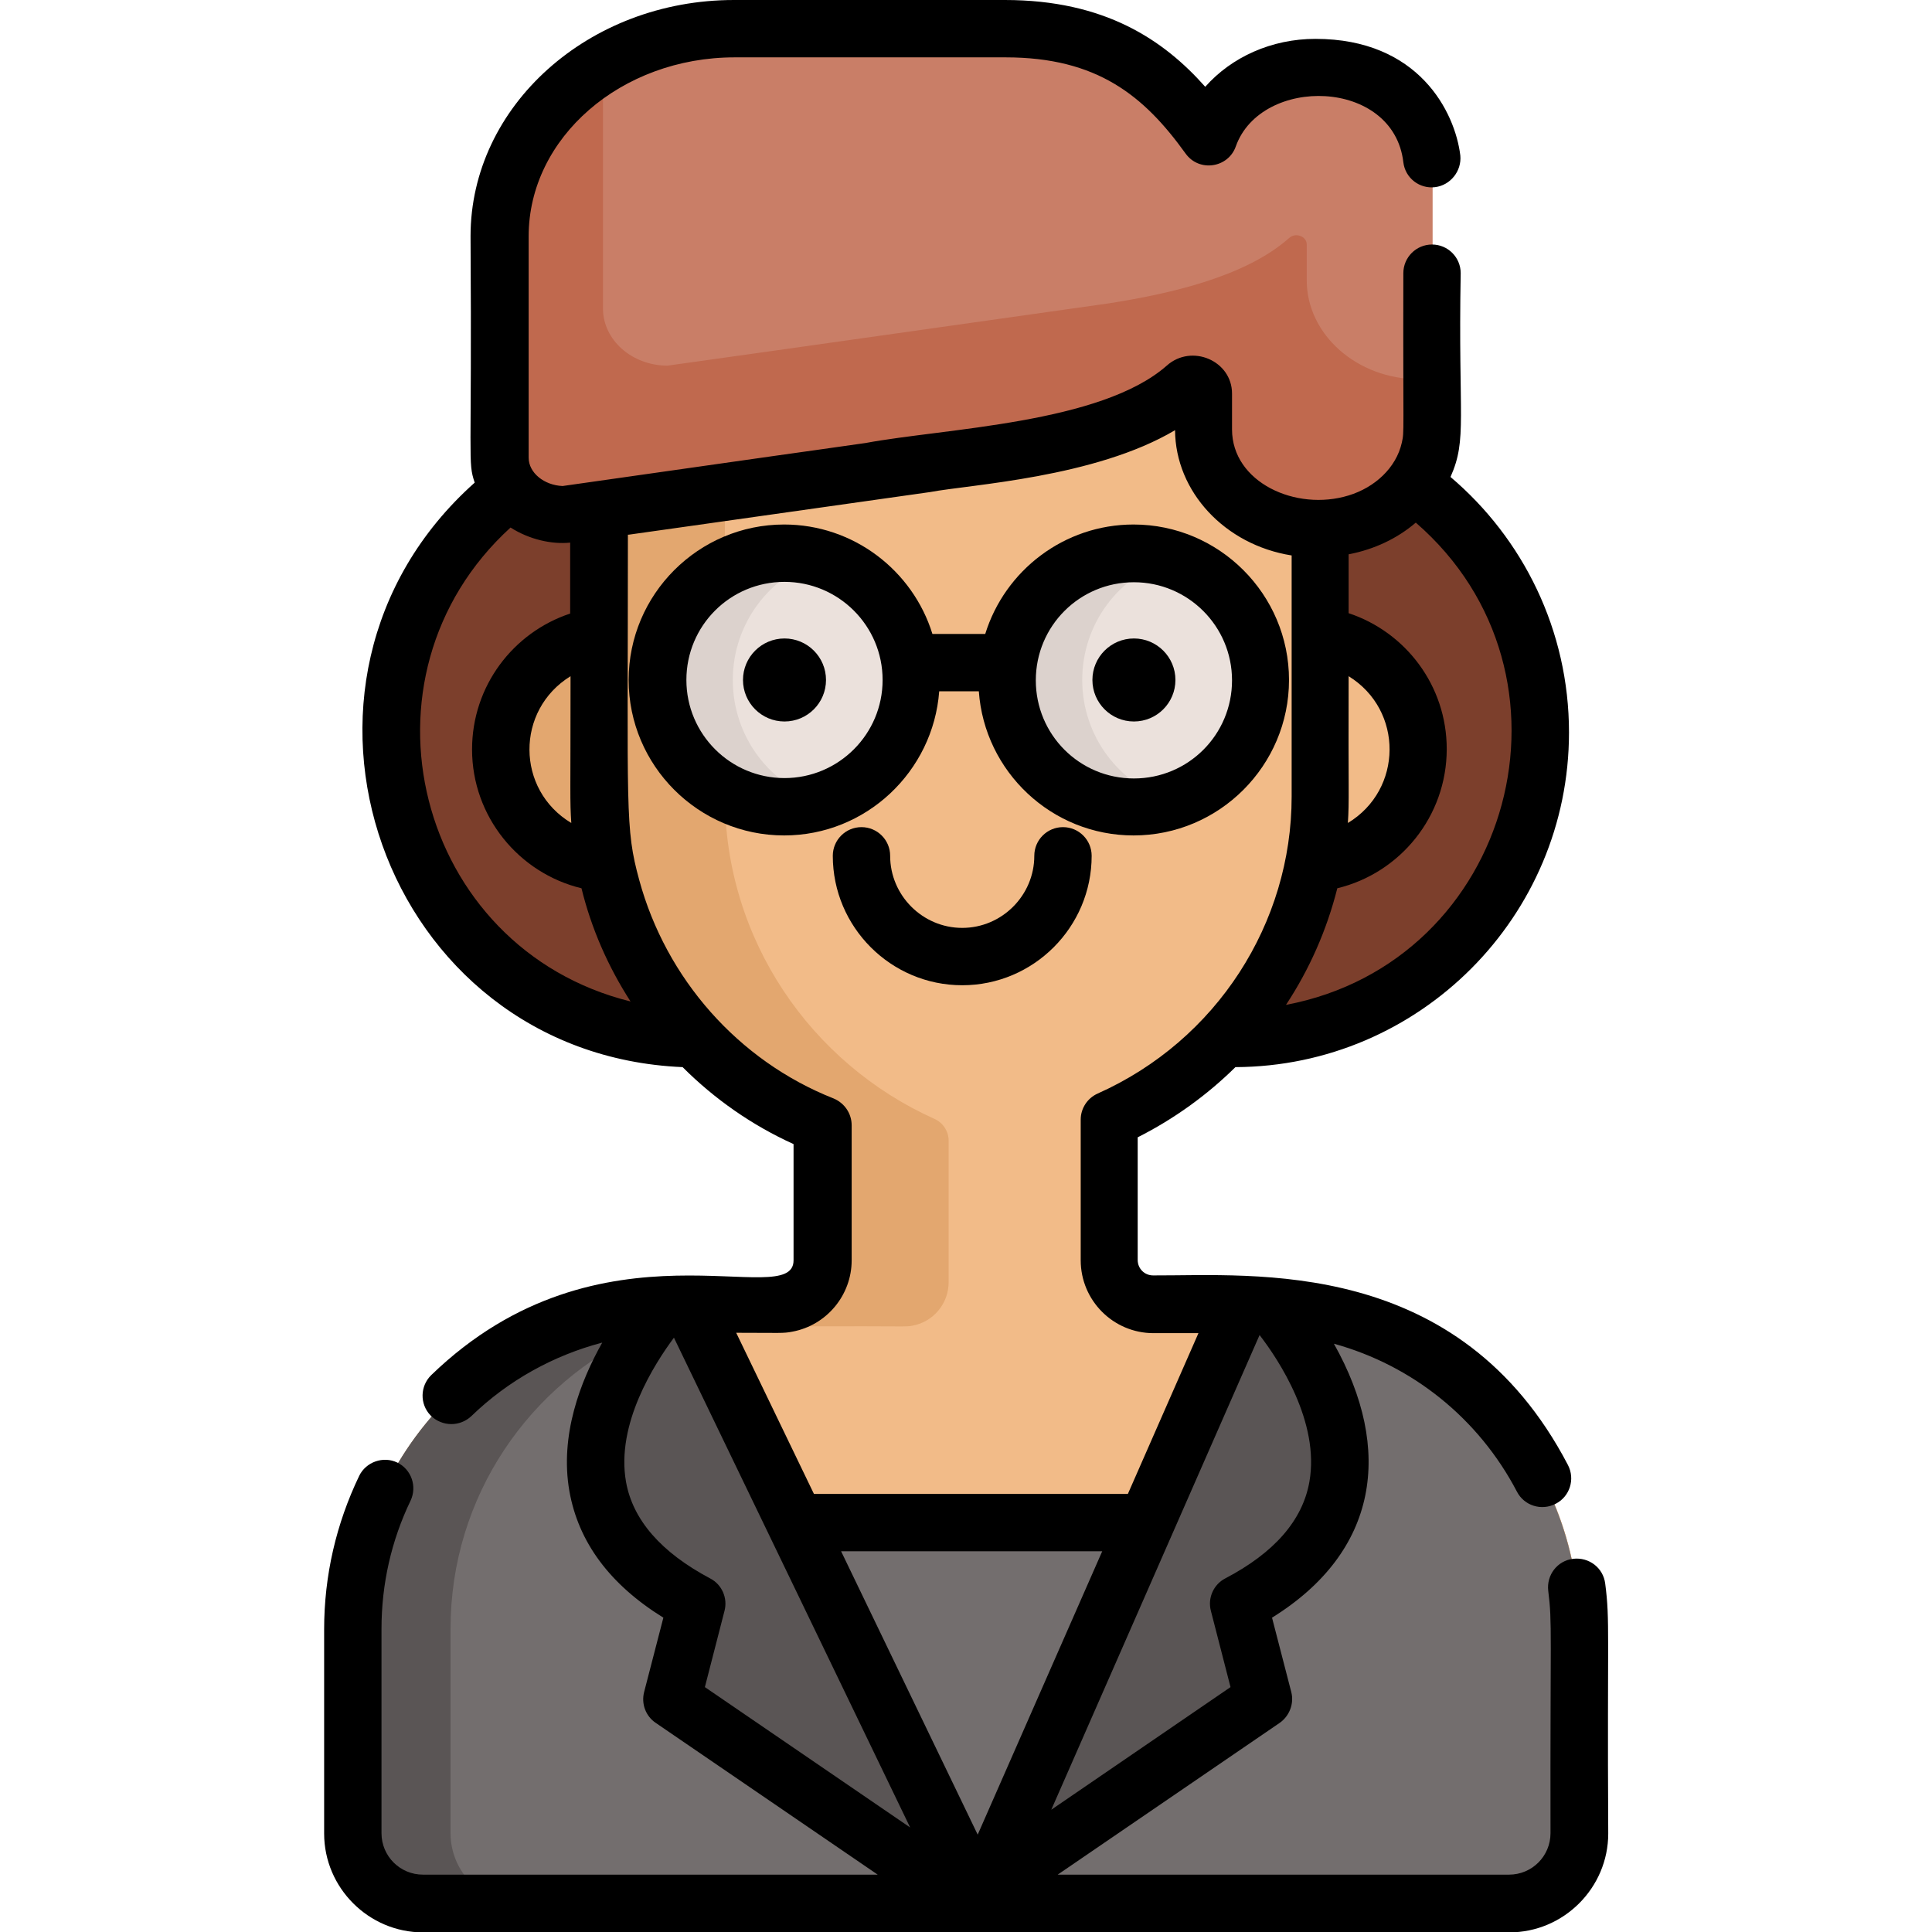 <?xml version="1.0" encoding="utf-8"?>
<!-- Generator: Adobe Illustrator 23.0.4, SVG Export Plug-In . SVG Version: 6.00 Build 0)  -->
<svg version="1.1" id="Capa_1" xmlns="http://www.w3.org/2000/svg" xmlns:xlink="http://www.w3.org/1999/xlink" x="0px" y="0px"
	 viewBox="0 0 512 512" style="enable-background:new 0 0 512 512;" xml:space="preserve">
<style type="text/css">
	.st0{fill:#5A5555;}
	.st1{fill:#7C3F2C;}
	.st2{fill:#E3A76F;}
	.st3{fill:#F2BB88;}
	.st4{fill:#C0694E;}
	.st5{fill:#C97E67;}
	.st6{fill:#DCD2CD;}
	.st7{fill:#EBE1DC;}
	.st8{fill:#736E6E;}
</style>
<path class="st0" d="M332.4,452L332.4,452l0.2-0.1C332.5,451.9,332.5,452,332.4,452z"/>
<g>
	<circle class="st1" cx="184.8" cy="194.1" r="81.1"/>
	<circle class="st1" cx="327.1" cy="194.1" r="81.1"/>
</g>
<path class="st2" d="M418.5,431.6v54.2c0,10.3-8.3,18.6-18.6,18.6H112.1c-10.3,0-18.6-8.3-18.6-18.6v-54.2c0-47.7,38.7-86,86-86h2
	c26.3-0.1,25.1,0.2,27.1-0.2c5.4-1,9.5-5.8,9.5-11.5v-31.6c0-2.5-1.5-4.8-3.8-5.8c-32.6-14.7-55.5-47.5-55.5-85.5V69.9h191.1v141.2
	c0,38.1-23.1,71-55.9,85.6v37.3c0,6.5,5.2,11.7,11.7,11.7c12.9,0.1,19.9,0,24.7,0c4.6,0,7,0.1,10.4,0.4
	C384.4,350.1,418.5,386.9,418.5,431.6z"/>
<path class="st3" d="M418.5,431.6v54.2c0,10.3-8.3,18.6-18.6,18.6H145.4c-10.3,0-18.6-8.3-18.6-18.6v-54.2c0-47.7,38.7-80.1,86-80.1
	c28.3-0.1,27.1,0.2,29.1-0.2c5.4-1,9.5-5.8,9.5-11.5v-37.5c0-2.5-1.5-4.8-3.8-5.8c-32.7-14.7-55.5-47.5-55.5-85.5V69.9h157.7v141.2
	c0,38.1-23.1,71-55.9,85.6v37.3c0,6.5,5.2,11.7,11.7,11.7c25.5,0.1,28.2-0.3,35.1,0.4C384.4,350.1,418.5,386.9,418.5,431.6z"/>
<path class="st4" d="M379.6,44.1v69.7c0,14.4-13.4,26.2-29.7,26.2h-1.2c-16.3,0-29.7-11.8-29.7-26.2v-9.5c0-2.2-3-3.3-4.7-1.7
	c-11.6,10.3-31.8,14.8-47.8,17.3l-89.1,12.6l-27.8,3.9c-9.4,0-17.1-6.8-17.1-15.1V62.6c0-19,11.1-35.8,27.8-45.7
	c9.9-5.9,21.7-9.3,34.5-9.3h71.8c26.4,0,41,10.8,53.9,28.6c3.8-10.6,15.1-18.4,28.3-18.4C373.3,17.8,379.6,36.5,379.6,44.1z"/>
<path class="st5" d="M379.6,44.1v56.3c-0.8,0.1-1.6,0.1-2.4,0.1H376c-16.3,0-29.7-11.8-29.7-26.2v-9.5c0-2.2-3-3.3-4.7-1.7
	c-11.6,10.3-31.8,14.8-47.8,17.3l-89.1,12.6l-27.8,3.9c-9.4,0-17.1-6.8-17.1-15.1V23c0-2.1,0.1-4.2,0.4-6.2
	c9.9-5.9,21.7-9.3,34.5-9.3h71.8c26.4,0,41,10.8,53.9,28.6c3.8-10.6,15.1-18.4,28.3-18.4C373.3,17.8,379.6,36.5,379.6,44.1z"/>
<path class="st2" d="M132.7,198.6c0,16.7,13.6,30.3,30.3,30.3v-60.6C146.3,168.3,132.7,181.8,132.7,198.6z"/>
<path class="st3" d="M345.5,168.3v60.6c16.7,0,30.3-13.6,30.3-30.3S362.3,168.3,345.5,168.3z"/>
<path class="st6" d="M334,180.2c0,15.1-9.9,27.8-23.6,32c-3.1,1-6.5,1.5-10,1.5c-18.5,0-33.6-15-33.6-33.6c0-18.5,15-33.6,33.6-33.6
	c3.5,0,6.8,0.5,10,1.5C324.1,152.4,334,165.2,334,180.2z"/>
<path class="st7" d="M334,180.2c0,15.1-9.9,27.8-23.6,32c-13.7-4.2-23.6-17-23.6-32c0-15.1,9.9-27.8,23.6-32
	C324.1,152.4,334,165.2,334,180.2z"/>
<path class="st6" d="M241.4,180.2c0,15.1-9.9,27.8-23.6,32.1c-3.1,1-6.5,1.5-10,1.5c-18.5,0-33.6-15-33.6-33.6
	c0-18.5,15-33.6,33.6-33.6c3.5,0,6.8,0.5,10,1.5C231.5,152.4,241.4,165.1,241.4,180.2z"/>
<path class="st7" d="M241.4,180.2c0,15.1-9.9,27.8-23.6,32.1c-13.7-4.2-23.6-17-23.6-32.1c0-15.1,9.9-27.8,23.6-32.1
	C231.5,152.4,241.4,165.1,241.4,180.2z"/>
<g>
	<polygon class="st8" points="196.8,403.5 256.6,502 316,403.5 	"/>
	<path class="st8" d="M340.7,346c-3.3-0.3-2.4-0.4-6.5-0.4c-0.3,0-0.6,0.1-0.8,0.3c-3.3,2.3-6,5.4-7.7,9l-69.2,143.4
		c-75.9-156.2-71.1-150.1-74.7-151.9l-0.5-0.1c-1.3-0.4-2.6-0.6-3.9-0.5c-46.4,1.1-84,39-84,86v54.2c0,10.3,8.3,18.6,18.6,18.6
		h287.9c10.3,0,18.6-8.3,18.6-18.6v-54.2C418.5,386.9,384.4,350.1,340.7,346z"/>
	<path class="st8" d="M328.3,349.4c0.8-1.7,2.3-3.1,4.2-3.6c2.5-0.6,4.9,0.3,6.4,2.2c8.1,10.1,35.9,50.3-8.1,75.6
		c-1.5,0.9-2.3,2.6-1.8,4.3l5.1,19.8c0.4,1.6-0.2,3.2-1.6,4.2"/>
</g>
<g>
	<path class="st0" d="M184,348.3c-4.7,1.2-9.3,2.8-13.7,4.8c-29.9,13.4-50.9,43.4-50.9,78.5v54.2c0,10.3,8.3,18.6,18.6,18.6h-25.9
		c-10.3,0-18.6-8.3-18.6-18.6v-54.2c0-47,37.6-84.9,84-86h0.3c1.2,0,2.4,0.2,3.6,0.5l0.5,0.1c0.6,0.3,0.9,0.4,1.4,0.9
		c0,0,0.1,0.1,0.1,0.1c0.1,0.1,0.2,0.3,0.4,0.5c0.1,0.1,0.1,0.2,0.2,0.3C183.9,348.2,183.9,348.3,184,348.3z"/>
	<path class="st0" d="M342.9,353.1c-4.4-6.5-6-8.4-11.1-6.9c-3.7,1.4,2.1-6.9-75.2,152.2c-77.3-159.2-71.6-150.8-75.2-152.2
		c-5.1-1.5-6.7,0.4-11.1,6.9c-14.8,21.6-18.5,45.5,1.3,63c8.5,7.5,13.6,7.2,12.4,11.8l-5.1,19.8c-0.4,1.4,0.1,2.8,1.1,3.8
		c0.4,0.4-3.5-2.4,76.7,52.9c80.2-55.3,76.3-52.5,76.7-52.9c1-1,1.4-2.4,1.1-3.8l-5.1-19.8c-1.2-4.6,3.8-4.2,12.4-11.8
		C361.4,398.6,357.7,374.7,342.9,353.1z"/>
</g>
<path d="M166.4,141.6C166.4,141.6,166.5,141.6,166.4,141.6C166.5,141.6,166.4,141.6,166.4,141.6z"/>
<path d="M425.4,419.7c-0.5-4.2-4.3-7.1-8.5-6.6c-4.2,0.5-7.1,4.3-6.6,8.5c1.1,8.6,0.5,10.6,0.6,64.2c0,6.1-4.9,11-11,11H280.3
	l58.8-40.2c2.6-1.8,3.9-5.1,3.1-8.2l-5.1-19.7c28.2-17.5,32.2-44.5,16.4-72.6c20.7,5.7,38.3,19.7,48.5,39.2
	c1.9,3.7,6.5,5.2,10.3,3.2c3.7-1.9,5.2-6.5,3.2-10.3c-28.9-55.3-83.2-50.1-109.9-50.2c-2.3,0-4.1-1.8-4.1-4.1v-32.5
	c9.7-4.9,18.4-11.2,25.9-18.6c48.8-0.2,88.4-39.9,88.4-88.7c0-27.1-12.2-51.4-31.4-67.7c4.5-10.1,2-15.5,2.7-54
	c0-4.2-3.4-7.6-7.6-7.6c-4.2,0-7.6,3.4-7.6,7.6c-0.1,43.6,0.3,41.7-0.4,44.9c-1.5,6.7-7.2,11.9-14.1,14c-14,4.3-30.9-3.5-30.9-17.5
	c0-0.3,0-9.2,0-9.5c0-8.7-10.7-13.3-17.3-7.4c-17.5,15.4-58.9,16.6-79.8,20.5c-8.4,1.2-12,1.7-13.4,1.9c0,0-7.3,1-66.9,9.5
	c-4.9-0.2-9-3.5-9-7.5c0-16.8,0-41.9,0-58.7c0-26.1,24.5-47.4,54.6-47.4h71.8c24.3,0,36.7,10.2,47.7,25.5c3.6,5,11.3,3.8,13.3-1.9
	c6.7-18.8,41.8-18.1,44.4,4.2c0.5,4.2,4.3,7.1,8.4,6.6s7.1-4.3,6.7-8.4c-1.4-11.5-11-30.9-38.4-30.9c-11.6,0-22.2,4.8-29.2,12.7
	c-11-12.4-26.6-23-53.1-23h-71.8c-38.5,0-69.8,28.1-69.8,62.6c0.4,60.8-0.8,59.6,1.1,65.3c-59.2,52.8-24.5,151.5,55.1,154.9
	c8.5,8.5,18.4,15.4,29.4,20.4v30.8c0,13.9-50.9-13.2-96,30.4c-3,2.9-3.1,7.7-0.2,10.7c1.5,1.5,3.5,2.3,5.5,2.3
	c1.9,0,3.8-0.7,5.3-2.1c9.8-9.5,21.8-16.1,34.7-19.5c-5.8,10.3-11.3,24.6-8.7,39.4c2.4,13.5,10.7,24.7,24.9,33.5l-5.1,19.7
	c-0.8,3.1,0.4,6.4,3.1,8.2l58.8,40.2H112.1c-6.1,0-11-4.9-11-11v-54.1c0-11.9,2.6-23.4,7.7-34c1.8-3.8,0.2-8.3-3.5-10.1
	s-8.3-0.2-10.1,3.5c-6.1,12.7-9.3,26.4-9.3,40.7v54.1c0,14.4,11.8,26.2,26.2,26.2h287.9c14.4,0,26.2-11.8,26.2-26.2
	C425.9,432.3,426.7,429.7,425.4,419.7z M357.4,179.2c14.6,9,14.4,30.1-0.2,38.9C357.6,212.1,357.3,210.1,357.4,179.2z M354.4,235.4
	c16.6-4,29-19,29-36.9c0-16.8-10.9-31-26-36v-15.6c6.8-1.3,12.9-4.2,17.8-8.4c46.4,40.2,25.8,116.4-34.4,127.8
	C347,256.9,351.6,246.5,354.4,235.4z M215.1,119.4C215.1,119.4,215.1,119.4,215.1,119.4L215.1,119.4z M215.9,119.3L215.9,119.3
	L215.9,119.3z M151.4,218.1c-14.7-8.8-14.8-29.9-0.2-38.9C151.2,210.8,151,212.1,151.4,218.1z M135.3,139.8c5,3.2,11,4.5,15.8,4
	v18.8c-15.1,5-26,19.2-26,36c0,17.8,12.4,32.8,29,36.8c2.6,10.6,7,20.7,13,30C110.2,251.3,92,179.3,135.3,139.8z M210,352.9
	c9.1-1.7,15.7-9.7,15.7-18.9v-35.8c0-3.1-1.9-5.9-4.8-7.1c-25.3-10-44.4-31.8-51.5-57.9c-3.8-13.9-3-17.7-3-91.5c0,0,0.1,0,0.1,0
	c0,0-0.1,0-0.1,0c0,0,0.1,0,0.1,0c0,0,0,0,0,0c0.1,0,0.1,0,0.1,0c1.7-0.2,13.3-1.9,79.9-11.3c10.6-2,43.7-3.8,64.9-16.4
	c0.1,16.3,13.2,30.4,30.9,33.2c0,11.4,0,47.8,0,63.9c0,33.5-19.8,64.6-51.4,78.7c-2.7,1.2-4.5,3.9-4.5,6.9v37.3
	c0,10.6,8.6,19.3,19.3,19.3c4.7,0,8.6,0,11.9,0l-18.7,42.6h-83.2l-20.6-42.7C206.8,353.2,207.5,353.4,210,352.9z M166.3,141.6
	C166.3,141.6,166.3,141.6,166.3,141.6L166.3,141.6z M166.6,141.6C166.6,141.6,166.6,141.6,166.6,141.6
	C166.6,141.6,166.6,141.6,166.6,141.6z M186.8,447.1l5.2-20.2c0.9-3.4-0.7-7-3.8-8.6c-13-6.9-20.5-15.5-22.3-25.6
	c-2.7-15.3,7.5-31.2,12.7-38.2l62.6,129.8L186.8,447.1z M222.9,411.1h69.2l-33,75.1L222.9,411.1z M333.8,353.8
	c5.1,6.6,16,23.1,13.2,38.9c-1.8,10.2-9.3,18.8-22.3,25.6c-3.1,1.6-4.7,5.2-3.8,8.6l5.2,20.2l-47.5,32.5L333.8,353.8z"/>
<circle cx="207.9" cy="180.2" r="11"/>
<circle cx="300.5" cy="180.2" r="11"/>
<path d="M248.9,183.2h10.5c1.5,21.3,19.3,38.2,41,38.2c22.7,0,41.2-18.5,41.2-41.2s-18.5-41.2-41.2-41.2c-18.4,0-34.1,12.2-39.3,29
	h-14c-5.2-16.8-20.9-29-39.3-29c-22.7,0-41.2,18.5-41.2,41.2s18.5,41.2,41.2,41.2C229.5,221.4,247.3,204.5,248.9,183.2z
	 M300.5,154.3c14.3,0,26,11.6,26,26s-11.6,26-26,26s-26-11.6-26-26S286.1,154.3,300.5,154.3z M207.9,206.2c-14.3,0-26-11.6-26-26
	s11.6-26,26-26c14.3,0,26,11.6,26,26S222.2,206.2,207.9,206.2z"/>
<path d="M255,261.1c18.9,0,34.3-15.4,34.3-34.3c0-4.2-3.4-7.6-7.6-7.6s-7.6,3.4-7.6,7.6c0,10.5-8.6,19.1-19.1,19.1
	c-10.5,0-19.1-8.6-19.1-19.1c0-4.2-3.4-7.6-7.6-7.6c-4.2,0-7.6,3.4-7.6,7.6C220.7,245.7,236.1,261.1,255,261.1z"/>
</svg>
